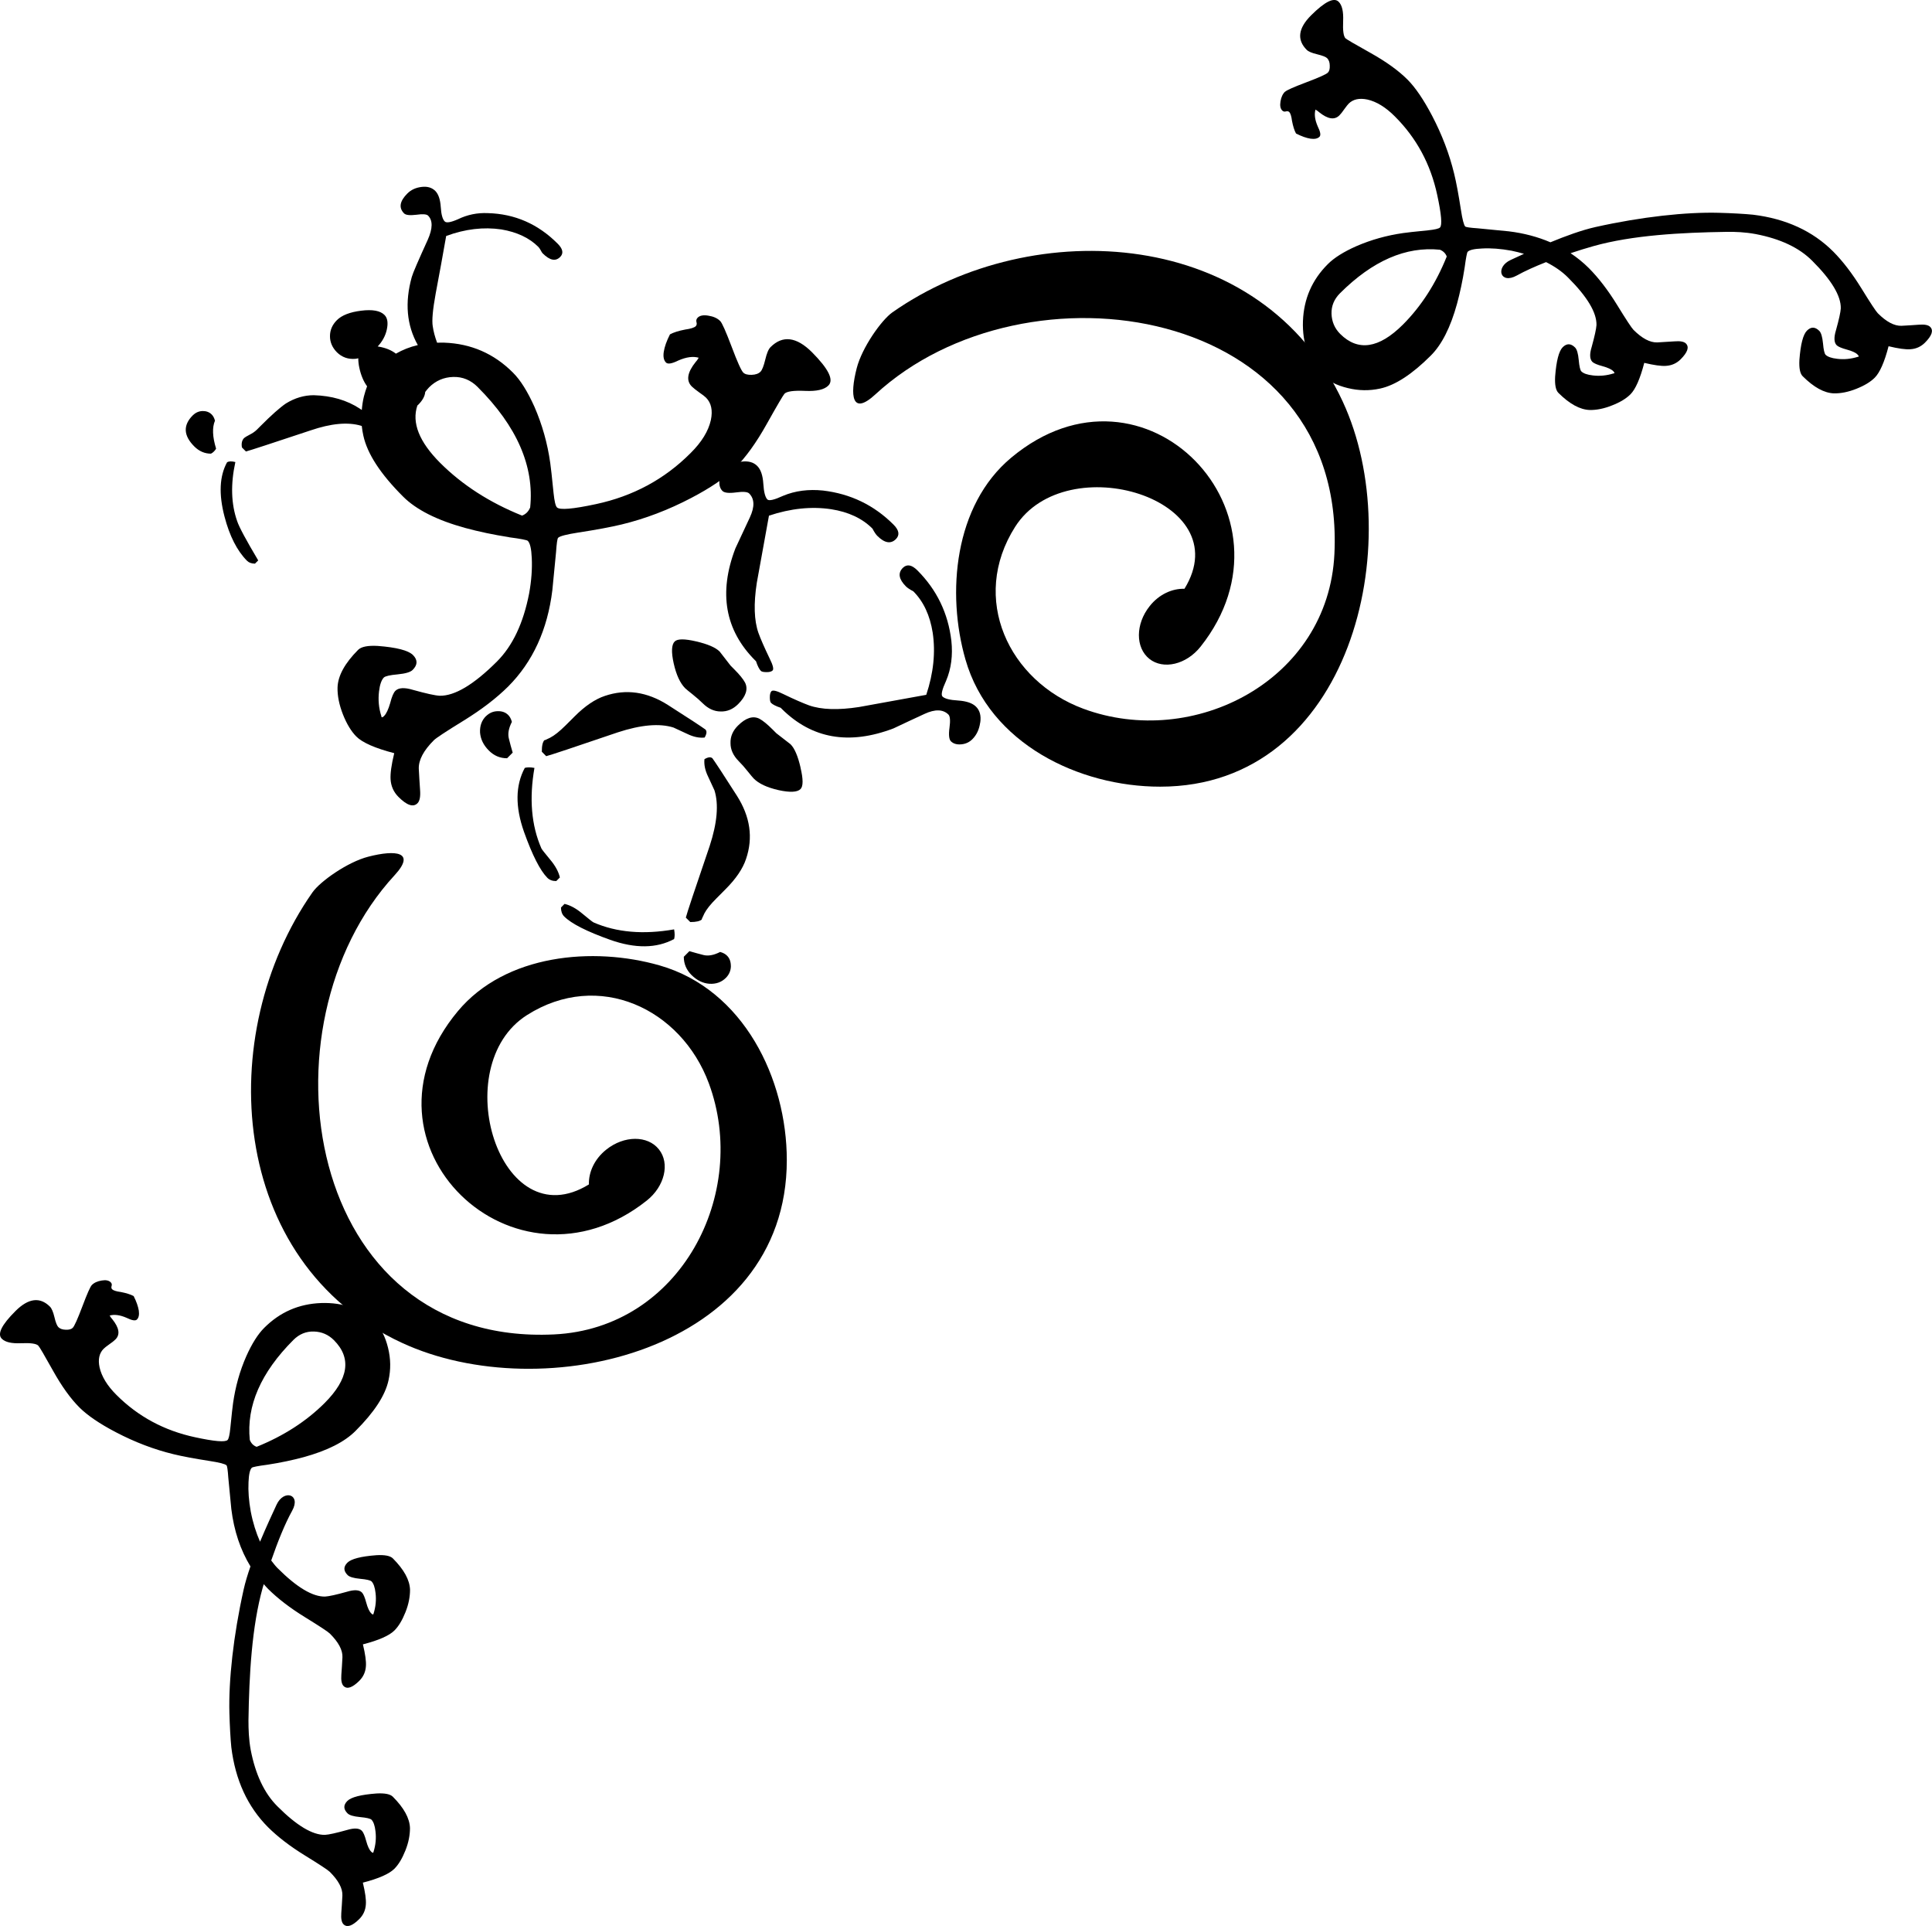 <?xml version="1.0" encoding="UTF-8" standalone="no"?>
<svg
   width="64.857"
   height="64.648"
   viewBox="0 0 64.857 64.648"
   version="1.1"
   id="svg1173"
   sodipodi:docname="style29.svg"
   inkscape:version="1.4 (e7c3feb1, 2024-10-09)"
   inkscape:export-filename="style29.png"
   inkscape:export-xdpi="1480.1897"
   inkscape:export-ydpi="1480.1897"
   xmlns:inkscape="http://www.inkscape.org/namespaces/inkscape"
   xmlns:sodipodi="http://sodipodi.sourceforge.net/DTD/sodipodi-0.dtd"
   xmlns="http://www.w3.org/2000/svg"
   xmlns:svg="http://www.w3.org/2000/svg">
  <defs
     id="defs224" />
  <sodipodi:namedview
     id="namedview222"
     pagecolor="#ffffff"
     bordercolor="#666666"
     borderopacity="1.0"
     inkscape:showpageshadow="2"
     inkscape:pageopacity="0.0"
     inkscape:pagecheckerboard="0"
     inkscape:deskcolor="#d1d1d1"
     showgrid="false"
     inkscape:zoom="3.9637265"
     inkscape:cx="72.532754"
     inkscape:cy="-5.4241886"
     inkscape:current-layer="svg1173"
     inkscape:window-width="2376"
     inkscape:window-height="1338"
     inkscape:window-x="0"
     inkscape:window-y="25"
     inkscape:window-maximized="0" />
  <g
     id="g2700"
     transform="translate(-230.362,-630.208)"
     style="fill:#000000">
    <path
       d="m 238.263,645.717 c -0.163,0.745 -0.143,1.408 0.061,1.985 0.064,0.196 0.3,0.633 0.706,1.317 l -0.109,0.109 c -0.115,-0.002 -0.204,-0.033 -0.267,-0.097 -0.332,-0.334 -0.585,-0.83 -0.756,-1.486 -0.195,-0.748 -0.169,-1.351 0.085,-1.817 0.055,-0.04 0.15,-0.043 0.28,-0.011 z m -1.425,-1.57 c 0.09,-0.089 0.196,-0.137 0.322,-0.142 0.125,-0.002 0.229,0.035 0.31,0.117 0.048,0.047 0.085,0.118 0.109,0.206 -0.097,0.227 -0.086,0.54 0.037,0.938 -0.01,0.025 -0.033,0.057 -0.073,0.098 -0.034,0.034 -0.065,0.055 -0.099,0.072 -0.21,0 -0.398,-0.081 -0.56,-0.243 -0.365,-0.365 -0.381,-0.714 -0.048,-1.046 z m 9.563,-0.945 c -0.235,-0.236 -0.511,-0.351 -0.827,-0.341 -0.316,0.009 -0.587,0.128 -0.809,0.35 -0.05,0.05 -0.086,0.102 -0.128,0.153 -0.011,0.139 -0.088,0.283 -0.235,0.43 -0.01,0.01 -0.019,0.017 -0.029,0.026 -0.194,0.575 0.058,1.217 0.767,1.927 0.741,0.739 1.655,1.329 2.747,1.768 0.06,-0.021 0.114,-0.056 0.162,-0.102 0.047,-0.048 0.084,-0.105 0.111,-0.172 0.142,-1.376 -0.442,-2.722 -1.76,-4.039 z m 1.048,5.037 c -0.526,-0.082 -1.016,-0.186 -1.465,-0.308 -0.957,-0.262 -1.655,-0.617 -2.094,-1.058 -0.753,-0.752 -1.198,-1.432 -1.331,-2.044 -0.024,-0.107 -0.041,-0.213 -0.052,-0.32 -0.013,-0.006 -0.025,-0.011 -0.028,-0.011 -0.44,-0.13 -1.003,-0.078 -1.694,0.158 -1.293,0.43 -2.015,0.667 -2.167,0.707 l -0.134,-0.135 c -0.025,-0.137 0.001,-0.244 0.072,-0.316 0.024,-0.023 0.085,-0.06 0.183,-0.111 0.096,-0.048 0.178,-0.104 0.245,-0.169 l 0.122,-0.122 c 0.371,-0.373 0.657,-0.625 0.851,-0.757 0.3,-0.186 0.613,-0.279 0.938,-0.279 0.602,0.017 1.117,0.168 1.548,0.452 0.023,0.015 0.042,0.028 0.064,0.043 0.013,-0.151 0.034,-0.301 0.071,-0.453 0.031,-0.123 0.067,-0.235 0.107,-0.341 -0.117,-0.16 -0.205,-0.366 -0.26,-0.619 -0.027,-0.125 -0.036,-0.229 -0.036,-0.322 -0.03,0.006 -0.059,0.015 -0.09,0.018 -0.247,0.022 -0.456,-0.051 -0.627,-0.219 -0.155,-0.158 -0.233,-0.338 -0.233,-0.54 0,-0.206 0.078,-0.384 0.233,-0.539 0.164,-0.164 0.436,-0.27 0.814,-0.317 0.381,-0.048 0.641,0 0.784,0.144 0.1,0.1 0.127,0.266 0.076,0.494 -0.046,0.209 -0.151,0.397 -0.305,0.563 0.01,10e-4 0.015,10e-4 0.023,0.003 0.251,0.042 0.444,0.125 0.588,0.238 0.226,-0.129 0.471,-0.227 0.736,-0.288 -0.374,-0.664 -0.443,-1.426 -0.202,-2.288 0.039,-0.138 0.219,-0.552 0.534,-1.243 0.17,-0.38 0.175,-0.653 0.012,-0.815 -0.048,-0.048 -0.18,-0.059 -0.396,-0.028 -0.217,0.026 -0.351,0.011 -0.408,-0.045 -0.186,-0.187 -0.151,-0.409 0.109,-0.669 0.121,-0.122 0.281,-0.197 0.474,-0.22 0.195,-0.025 0.348,0.02 0.464,0.134 0.104,0.105 0.166,0.284 0.183,0.536 0.015,0.253 0.06,0.415 0.134,0.489 0.057,0.055 0.202,0.031 0.44,-0.073 0.316,-0.154 0.651,-0.224 1.01,-0.207 0.901,0.024 1.682,0.365 2.338,1.023 0.18,0.177 0.207,0.328 0.086,0.449 -0.155,0.156 -0.349,0.115 -0.586,-0.121 -0.017,-0.016 -0.039,-0.05 -0.066,-0.103 -0.03,-0.053 -0.056,-0.091 -0.08,-0.115 -0.3,-0.3 -0.715,-0.497 -1.242,-0.586 -0.594,-0.087 -1.211,-0.016 -1.852,0.22 -0.114,0.649 -0.231,1.294 -0.353,1.936 -0.098,0.538 -0.131,0.902 -0.098,1.096 0.025,0.172 0.074,0.356 0.146,0.551 0.08,-0.002 0.16,-0.005 0.242,-0.002 0.898,0.033 1.667,0.366 2.304,1.005 0.253,0.251 0.491,0.634 0.722,1.148 0.26,0.598 0.438,1.225 0.531,1.891 0.019,0.129 0.057,0.464 0.111,1.007 0.029,0.272 0.066,0.432 0.114,0.479 0.093,0.093 0.53,0.057 1.312,-0.111 1.24,-0.266 2.297,-0.833 3.172,-1.711 0.375,-0.371 0.6,-0.741 0.682,-1.109 0.068,-0.325 0.014,-0.575 -0.161,-0.752 -0.042,-0.042 -0.118,-0.1 -0.231,-0.178 -0.11,-0.079 -0.194,-0.146 -0.249,-0.199 -0.195,-0.197 -0.151,-0.47 0.132,-0.823 0.026,-0.027 0.063,-0.073 0.101,-0.141 -0.19,-0.055 -0.415,-0.024 -0.68,0.091 -0.218,0.108 -0.356,0.132 -0.417,0.071 -0.076,-0.074 -0.101,-0.195 -0.076,-0.36 0.025,-0.166 0.094,-0.362 0.208,-0.587 0.123,-0.066 0.291,-0.119 0.509,-0.161 0.19,-0.026 0.309,-0.066 0.357,-0.113 0.032,-0.034 0.041,-0.08 0.024,-0.136 -0.017,-0.058 0,-0.108 0.037,-0.147 0.071,-0.075 0.195,-0.1 0.363,-0.07 0.169,0.026 0.303,0.085 0.398,0.182 0.061,0.06 0.188,0.347 0.382,0.859 0.192,0.513 0.324,0.803 0.391,0.869 0.054,0.055 0.148,0.08 0.281,0.076 0.133,-0.005 0.232,-0.039 0.299,-0.107 0.053,-0.055 0.106,-0.188 0.157,-0.399 0.051,-0.217 0.11,-0.357 0.179,-0.425 0.405,-0.405 0.871,-0.347 1.393,0.174 0.552,0.557 0.74,0.928 0.547,1.117 -0.136,0.137 -0.395,0.196 -0.776,0.179 -0.384,-0.017 -0.617,0.014 -0.696,0.095 -0.041,0.043 -0.238,0.377 -0.592,1.009 -0.351,0.63 -0.71,1.13 -1.077,1.495 -0.318,0.318 -0.806,0.652 -1.464,0.996 -0.765,0.401 -1.544,0.697 -2.332,0.888 -0.358,0.086 -0.843,0.178 -1.453,0.271 -0.402,0.062 -0.628,0.122 -0.681,0.177 -0.028,0.026 -0.05,0.191 -0.071,0.494 -0.047,0.509 -0.09,0.931 -0.123,1.263 -0.162,1.33 -0.659,2.409 -1.484,3.236 -0.388,0.385 -0.881,0.765 -1.481,1.136 -0.6,0.369 -0.937,0.59 -1.012,0.666 -0.347,0.345 -0.515,0.665 -0.507,0.955 0.012,0.246 0.028,0.479 0.043,0.708 0.018,0.226 -0.011,0.377 -0.085,0.451 -0.143,0.146 -0.358,0.072 -0.641,-0.212 -0.163,-0.164 -0.25,-0.361 -0.264,-0.592 -0.011,-0.188 0.026,-0.48 0.123,-0.875 -0.645,-0.167 -1.07,-0.356 -1.273,-0.559 -0.167,-0.169 -0.32,-0.416 -0.448,-0.74 -0.128,-0.325 -0.189,-0.63 -0.182,-0.906 0.013,-0.395 0.243,-0.813 0.69,-1.263 0.108,-0.108 0.33,-0.151 0.662,-0.132 0.628,0.048 1.024,0.15 1.181,0.306 0.161,0.164 0.158,0.33 -0.012,0.499 -0.072,0.074 -0.242,0.124 -0.501,0.149 -0.264,0.024 -0.416,0.059 -0.466,0.106 -0.079,0.082 -0.135,0.236 -0.162,0.468 -0.033,0.277 -0.01,0.556 0.08,0.834 0,0.015 0,0.024 0.011,0.031 0.019,0.007 0.046,-0.007 0.08,-0.043 0.074,-0.073 0.142,-0.218 0.204,-0.431 0.053,-0.212 0.113,-0.35 0.174,-0.412 0.109,-0.108 0.309,-0.119 0.599,-0.03 0.436,0.121 0.73,0.187 0.889,0.195 0.499,0.01 1.142,-0.369 1.923,-1.15 0.528,-0.528 0.885,-1.288 1.079,-2.281 0.079,-0.433 0.106,-0.832 0.089,-1.189 -0.013,-0.313 -0.058,-0.505 -0.133,-0.579 -0.027,-0.028 -0.236,-0.07 -0.631,-0.121"
       style="fill:#000000;fill-opacity:1;fill-rule:nonzero;stroke:none;stroke-width:0.035"
       id="path300" />
    <path
       d="m 254.897,662.645 c 0,-0.15 -0.038,-0.269 -0.129,-0.358 -0.054,-0.056 -0.13,-0.097 -0.231,-0.125 -0.215,0.111 -0.403,0.143 -0.562,0.102 -0.158,-0.04 -0.315,-0.083 -0.47,-0.129 l -0.188,0.189 c 0,0.237 0.087,0.44 0.258,0.611 0.182,0.18 0.381,0.279 0.604,0.295 0.222,0.012 0.405,-0.053 0.55,-0.198 0.109,-0.109 0.164,-0.24 0.169,-0.387 z m -1.905,-1.241 c -1.032,0.18 -1.931,0.103 -2.701,-0.232 -0.036,-0.016 -0.161,-0.115 -0.374,-0.292 -0.211,-0.178 -0.413,-0.288 -0.604,-0.331 l -0.119,0.122 c 0,0.125 0.034,0.224 0.105,0.297 0.245,0.246 0.761,0.506 1.547,0.787 0.843,0.297 1.556,0.29 2.146,-0.027 0.024,-0.083 0.024,-0.189 0,-0.324 z m 1.01,-0.525 c 0.077,-0.149 0.214,-0.32 0.415,-0.52 l 0.298,-0.3 c 0.352,-0.351 0.582,-0.691 0.691,-1.018 0.244,-0.713 0.141,-1.421 -0.307,-2.124 -0.446,-0.7 -0.721,-1.118 -0.819,-1.253 -0.054,-0.055 -0.145,-0.047 -0.27,0.027 -0.018,0.181 0.021,0.375 0.122,0.583 l 0.214,0.462 c 0.147,0.469 0.093,1.094 -0.161,1.87 -0.497,1.457 -0.765,2.259 -0.8,2.403 l 0.149,0.149 c 0.199,10e-4 0.33,-0.031 0.395,-0.092 -0.027,0.026 0,-0.035 0.074,-0.186 z m 3.235,-4.903 c -0.089,-0.389 -0.202,-0.652 -0.338,-0.787 -0.01,-0.008 -0.17,-0.129 -0.475,-0.368 l -0.122,-0.122 c -0.18,-0.181 -0.331,-0.303 -0.446,-0.365 -0.217,-0.109 -0.46,-0.031 -0.721,0.23 -0.173,0.172 -0.258,0.367 -0.25,0.592 0,0.221 0.096,0.42 0.277,0.603 0.091,0.09 0.191,0.203 0.3,0.34 0.108,0.133 0.175,0.216 0.203,0.242 0.171,0.173 0.448,0.301 0.833,0.389 0.385,0.084 0.632,0.071 0.737,-0.036 0.092,-0.091 0.093,-0.33 0,-0.719 z m 6.032,-1.514 c 0.033,-0.231 -0.015,-0.409 -0.143,-0.534 -0.119,-0.118 -0.315,-0.186 -0.598,-0.206 -0.28,-0.016 -0.454,-0.061 -0.527,-0.134 -0.056,-0.057 -0.015,-0.232 0.122,-0.53 0.172,-0.407 0.228,-0.854 0.176,-1.342 -0.109,-0.925 -0.489,-1.71 -1.142,-2.364 -0.191,-0.19 -0.352,-0.215 -0.488,-0.082 -0.171,0.173 -0.135,0.382 0.108,0.625 0.046,0.045 0.127,0.1 0.246,0.163 0.343,0.345 0.557,0.806 0.649,1.385 0.099,0.66 0.028,1.357 -0.216,2.088 -0.752,0.136 -1.502,0.271 -2.253,0.409 -0.703,0.109 -1.266,0.091 -1.682,-0.055 -0.199,-0.073 -0.49,-0.198 -0.869,-0.382 -0.218,-0.108 -0.347,-0.138 -0.393,-0.093 -0.034,0.036 -0.055,0.104 -0.054,0.203 0,0.102 0.014,0.164 0.042,0.19 0.053,0.053 0.162,0.109 0.324,0.164 l 0.025,0.026 c 1.015,1.014 2.268,1.233 3.761,0.665 0.343,-0.162 0.689,-0.325 1.042,-0.487 0.355,-0.164 0.623,-0.156 0.804,0.025 0.053,0.056 0.066,0.203 0.033,0.441 -0.033,0.238 -0.014,0.393 0.048,0.454 0.082,0.081 0.198,0.116 0.347,0.102 0.149,-0.013 0.272,-0.072 0.371,-0.17 0.145,-0.144 0.233,-0.332 0.265,-0.564"
       style="fill:#000000;fill-opacity:1;fill-rule:nonzero;stroke:none;stroke-width:0.035"
       id="path302" />
    <path
       d="m 246.675,654.247 c -0.144,0.144 -0.208,0.328 -0.198,0.55 0.018,0.222 0.114,0.422 0.295,0.603 0.171,0.174 0.374,0.26 0.613,0.26 l 0.188,-0.189 c -0.047,-0.154 -0.089,-0.311 -0.128,-0.47 -0.041,-0.159 -0.01,-0.345 0.101,-0.562 -0.028,-0.101 -0.068,-0.177 -0.124,-0.231 -0.09,-0.091 -0.209,-0.133 -0.359,-0.128 -0.148,0.004 -0.277,0.06 -0.387,0.169 z m 1.304,1.737 c -0.316,0.588 -0.324,1.302 -0.027,2.145 0.28,0.785 0.543,1.301 0.786,1.546 0.074,0.072 0.173,0.109 0.298,0.107 l 0.121,-0.121 c -0.044,-0.191 -0.152,-0.393 -0.331,-0.604 -0.176,-0.213 -0.275,-0.338 -0.29,-0.372 -0.337,-0.771 -0.412,-1.671 -0.233,-2.701 -0.137,-0.025 -0.243,-0.025 -0.326,0 z m 0.663,-0.938 c -0.062,0.065 -0.093,0.198 -0.091,0.395 l 0.147,0.149 c 0.144,-0.035 0.946,-0.303 2.402,-0.799 0.777,-0.255 1.402,-0.31 1.871,-0.162 l 0.462,0.214 c 0.208,0.101 0.403,0.142 0.583,0.122 0.073,-0.125 0.081,-0.214 0.027,-0.27 -0.137,-0.099 -0.554,-0.374 -1.254,-0.82 -0.703,-0.449 -1.411,-0.549 -2.124,-0.307 -0.327,0.109 -0.667,0.339 -1.017,0.691 l -0.301,0.3 c -0.201,0.199 -0.372,0.337 -0.52,0.413 -0.152,0.076 -0.213,0.101 -0.186,0.073 z m 4.37,-3.307 c -0.107,0.106 -0.12,0.352 -0.034,0.737 0.087,0.386 0.215,0.663 0.387,0.836 0.026,0.027 0.109,0.093 0.244,0.201 0.137,0.109 0.25,0.21 0.34,0.299 0.182,0.181 0.381,0.276 0.602,0.278 0.225,0.007 0.42,-0.077 0.593,-0.25 0.26,-0.261 0.338,-0.503 0.229,-0.72 -0.062,-0.116 -0.183,-0.266 -0.364,-0.447 l -0.122,-0.123 c -0.238,-0.305 -0.359,-0.465 -0.367,-0.473 -0.137,-0.135 -0.399,-0.249 -0.787,-0.339 -0.39,-0.091 -0.629,-0.09 -0.72,0.002 z m 1.67,-5.769 c -0.099,0.1 -0.157,0.223 -0.169,0.372 -0.013,0.15 0.021,0.266 0.102,0.346 0.063,0.063 0.216,0.081 0.454,0.049 0.24,-0.033 0.385,-0.02 0.441,0.033 0.183,0.182 0.19,0.449 0.026,0.803 -0.163,0.353 -0.326,0.7 -0.487,1.043 -0.57,1.492 -0.349,2.746 0.664,3.76 l 0.028,0.027 c 0.053,0.162 0.11,0.271 0.163,0.324 0.027,0.028 0.09,0.042 0.191,0.042 0.098,0.002 0.166,-0.018 0.203,-0.055 0.044,-0.044 0.014,-0.175 -0.094,-0.392 -0.182,-0.379 -0.309,-0.669 -0.381,-0.869 -0.146,-0.416 -0.164,-0.978 -0.055,-1.682 0.137,-0.752 0.272,-1.501 0.408,-2.254 0.732,-0.244 1.429,-0.315 2.089,-0.216 0.578,0.091 1.04,0.305 1.385,0.65 0.062,0.118 0.118,0.2 0.163,0.244 0.244,0.244 0.453,0.28 0.625,0.109 0.133,-0.136 0.109,-0.297 -0.081,-0.487 -0.654,-0.653 -1.439,-1.033 -2.364,-1.143 -0.487,-0.05 -0.934,0.006 -1.34,0.176 -0.3,0.138 -0.475,0.178 -0.53,0.123 -0.072,-0.072 -0.119,-0.247 -0.136,-0.528 -0.018,-0.281 -0.086,-0.478 -0.205,-0.597 -0.125,-0.126 -0.302,-0.175 -0.535,-0.143 -0.23,0.033 -0.418,0.122 -0.562,0.265"
       style="fill:#000000;fill-opacity:1;fill-rule:nonzero;stroke:none;stroke-width:0.035"
       id="path304" />
    <path
       d="m 275.441,643.694 c -2.712,-5.847 -10.375,-6.322 -15.118,-3.004 -0.371,0.26 -1.022,1.181 -1.201,1.876 -0.238,0.925 -0.162,1.608 0.624,0.882 5.046,-4.655 15.814,-3.029 15.412,5.353 -0.203,4.256 -4.737,6.567 -8.431,5.196 -2.504,-0.93 -3.815,-3.699 -2.288,-6.104 1.714,-2.699 7.535,-0.927 5.685,2.079 -0.404,-0.013 -0.85,0.18 -1.168,0.582 -0.479,0.601 -0.481,1.393 -0.01,1.77 0.47,0.374 1.243,0.191 1.719,-0.41 3.519,-4.434 -1.88,-10.084 -6.358,-6.342 -1.918,1.602 -2.174,4.548 -1.535,6.773 0.809,2.824 3.81,4.269 6.536,4.269 6.421,0 8.324,-8.198 6.131,-12.923"
       style="fill:#000000;fill-opacity:1;fill-rule:nonzero;stroke:none;stroke-width:0.035"
       id="path306" />
    <path
       d="m 243.853,675.282 c -5.847,-2.711 -6.322,-10.373 -3.004,-15.117 0.259,-0.372 1.182,-1.023 1.877,-1.201 0.925,-0.239 1.607,-0.163 0.882,0.623 -4.656,5.046 -3.03,15.814 5.352,15.413 4.254,-0.203 6.567,-4.738 5.197,-8.431 -0.93,-2.504 -3.699,-3.815 -6.104,-2.288 -2.7,1.714 -0.926,7.535 2.079,5.684 -0.013,-0.404 0.181,-0.849 0.582,-1.168 0.6,-0.48 1.393,-0.482 1.768,-0.008 0.376,0.47 0.193,1.242 -0.409,1.719 -4.434,3.519 -10.082,-1.88 -6.34,-6.359 1.602,-1.918 4.549,-2.172 6.772,-1.535 2.823,0.809 4.27,3.81 4.27,6.537 0,6.421 -8.199,8.323 -12.923,6.13"
       style="fill:#000000;fill-opacity:1;fill-rule:nonzero;stroke:none;stroke-width:0.035"
       id="path308" />
    <path
       d="m 238.749,678.544 c 0.022,0.056 0.053,0.104 0.091,0.143 0.041,0.04 0.086,0.067 0.137,0.086 0.907,-0.366 1.668,-0.857 2.284,-1.471 0.806,-0.808 0.909,-1.509 0.311,-2.109 -0.186,-0.185 -0.409,-0.283 -0.672,-0.29 -0.264,-0.008 -0.493,0.087 -0.689,0.283 -1.094,1.095 -1.581,2.213 -1.463,3.357 z m -7.866,-4.33 c 0.434,-0.433 0.822,-0.48 1.157,-0.145 0.056,0.056 0.108,0.175 0.15,0.353 0.041,0.177 0.086,0.288 0.131,0.333 0.056,0.056 0.137,0.085 0.25,0.088 0.109,0.004 0.185,-0.017 0.232,-0.063 0.056,-0.055 0.164,-0.296 0.325,-0.722 0.16,-0.427 0.266,-0.664 0.317,-0.715 0.078,-0.08 0.189,-0.129 0.331,-0.152 0.139,-0.024 0.24,-0.003 0.302,0.059 0.034,0.032 0.046,0.074 0.031,0.122 -0.015,0.046 -0.01,0.086 0.019,0.114 0.039,0.039 0.139,0.071 0.297,0.092 0.18,0.036 0.323,0.08 0.424,0.135 0.095,0.188 0.15,0.35 0.173,0.488 0.018,0.138 0,0.238 -0.064,0.3 -0.051,0.05 -0.165,0.031 -0.349,-0.059 -0.219,-0.095 -0.407,-0.12 -0.566,-0.075 0.033,0.057 0.062,0.095 0.085,0.117 0.237,0.294 0.274,0.521 0.11,0.684 -0.044,0.045 -0.114,0.101 -0.208,0.165 -0.093,0.066 -0.155,0.115 -0.189,0.149 -0.146,0.147 -0.194,0.355 -0.136,0.625 0.069,0.306 0.257,0.615 0.566,0.923 0.728,0.729 1.609,1.201 2.641,1.422 0.647,0.14 1.011,0.171 1.09,0.092 0.039,-0.039 0.07,-0.173 0.092,-0.398 0.045,-0.451 0.076,-0.73 0.092,-0.836 0.079,-0.554 0.224,-1.077 0.442,-1.573 0.191,-0.428 0.392,-0.745 0.602,-0.955 0.529,-0.531 1.166,-0.808 1.913,-0.835 0.748,-0.025 1.357,0.198 1.824,0.664 0.19,0.191 0.331,0.471 0.422,0.839 0.091,0.367 0.096,0.729 0.016,1.09 -0.11,0.508 -0.481,1.074 -1.107,1.699 -0.364,0.367 -0.945,0.662 -1.741,0.881 -0.373,0.101 -0.779,0.187 -1.216,0.254 -0.33,0.043 -0.502,0.078 -0.526,0.102 -0.063,0.061 -0.099,0.22 -0.11,0.482 -0.015,0.297 0.01,0.628 0.075,0.988 0.073,0.38 0.18,0.714 0.312,1.012 0.216,-0.517 0.434,-0.98 0.554,-1.241 0.243,-0.529 0.834,-0.354 0.522,0.206 -0.236,0.423 -0.486,1.042 -0.701,1.666 0.068,0.087 0.134,0.177 0.21,0.253 0.647,0.649 1.181,0.967 1.598,0.958 0.13,-0.007 0.376,-0.062 0.737,-0.163 0.242,-0.073 0.41,-0.064 0.499,0.025 0.051,0.051 0.099,0.166 0.146,0.342 0.048,0.178 0.104,0.298 0.167,0.359 0.028,0.03 0.052,0.041 0.068,0.035 0,-0.006 0.01,-0.013 0.01,-0.025 0.073,-0.231 0.096,-0.462 0.067,-0.694 -0.021,-0.191 -0.068,-0.32 -0.134,-0.388 -0.041,-0.038 -0.167,-0.068 -0.385,-0.088 -0.217,-0.021 -0.356,-0.062 -0.418,-0.124 -0.14,-0.14 -0.145,-0.278 -0.01,-0.415 0.128,-0.129 0.457,-0.214 0.98,-0.253 0.275,-0.015 0.46,0.019 0.55,0.109 0.372,0.374 0.564,0.721 0.575,1.051 0,0.23 -0.045,0.482 -0.153,0.752 -0.108,0.271 -0.231,0.476 -0.372,0.616 -0.17,0.17 -0.521,0.327 -1.057,0.465 0.079,0.328 0.113,0.57 0.101,0.728 -0.011,0.192 -0.084,0.356 -0.219,0.492 -0.236,0.235 -0.414,0.297 -0.533,0.176 -0.061,-0.062 -0.087,-0.188 -0.073,-0.375 0.014,-0.189 0.027,-0.384 0.037,-0.589 0.01,-0.241 -0.134,-0.506 -0.421,-0.793 -0.063,-0.063 -0.343,-0.247 -0.841,-0.554 -0.5,-0.308 -0.909,-0.624 -1.231,-0.943 -0.052,-0.053 -0.1,-0.108 -0.149,-0.163 -0.011,0.037 -0.023,0.076 -0.034,0.114 -0.368,1.308 -0.456,2.94 -0.479,4.46 0,0.297 0.01,0.628 0.075,0.988 0.159,0.824 0.457,1.457 0.897,1.895 0.647,0.649 1.181,0.967 1.598,0.958 0.13,-0.007 0.376,-0.062 0.737,-0.163 0.242,-0.073 0.41,-0.064 0.499,0.025 0.051,0.051 0.099,0.166 0.146,0.342 0.048,0.178 0.104,0.298 0.167,0.359 0.028,0.03 0.052,0.041 0.068,0.035 0,-0.006 0.01,-0.013 0.01,-0.025 0.073,-0.231 0.096,-0.462 0.067,-0.694 -0.021,-0.191 -0.068,-0.32 -0.134,-0.388 -0.041,-0.038 -0.167,-0.068 -0.385,-0.088 -0.217,-0.021 -0.356,-0.062 -0.418,-0.124 -0.141,-0.14 -0.145,-0.278 -0.01,-0.415 0.128,-0.129 0.457,-0.214 0.98,-0.253 0.275,-0.015 0.46,0.019 0.55,0.109 0.372,0.374 0.564,0.721 0.575,1.051 0,0.23 -0.045,0.482 -0.153,0.752 -0.108,0.271 -0.231,0.476 -0.372,0.616 -0.17,0.17 -0.521,0.327 -1.057,0.465 0.079,0.328 0.113,0.57 0.101,0.728 -0.011,0.192 -0.084,0.356 -0.219,0.492 -0.236,0.235 -0.414,0.297 -0.533,0.176 -0.061,-0.062 -0.087,-0.188 -0.073,-0.375 0.014,-0.189 0.027,-0.384 0.037,-0.589 0.01,-0.241 -0.134,-0.506 -0.421,-0.793 -0.063,-0.063 -0.343,-0.247 -0.841,-0.554 -0.5,-0.308 -0.909,-0.624 -1.231,-0.943 -0.688,-0.689 -1.101,-1.585 -1.236,-2.69 -0.028,-0.277 -0.053,-0.727 -0.064,-1.152 -0.029,-1.088 0.132,-2.587 0.478,-4.138 0.054,-0.241 0.134,-0.507 0.229,-0.777 -0.336,-0.551 -0.553,-1.193 -0.643,-1.93 -0.028,-0.277 -0.062,-0.627 -0.101,-1.05 -0.017,-0.253 -0.037,-0.39 -0.06,-0.413 -0.044,-0.045 -0.233,-0.095 -0.566,-0.146 -0.507,-0.079 -0.911,-0.154 -1.21,-0.227 -0.654,-0.158 -1.299,-0.404 -1.936,-0.737 -0.549,-0.286 -0.953,-0.564 -1.22,-0.827 -0.305,-0.304 -0.602,-0.719 -0.895,-1.244 -0.293,-0.526 -0.456,-0.804 -0.493,-0.838 -0.067,-0.067 -0.261,-0.094 -0.576,-0.08 -0.321,0.014 -0.533,-0.036 -0.646,-0.149 -0.161,-0.157 -0.01,-0.465 0.456,-0.929 z m 47.819,-35.623 c -1.144,-0.118 -2.263,0.369 -3.358,1.462 -0.196,0.197 -0.291,0.426 -0.283,0.69 0.01,0.263 0.105,0.486 0.29,0.673 0.598,0.596 1.301,0.492 2.108,-0.313 0.614,-0.615 1.104,-1.376 1.47,-2.284 -0.018,-0.05 -0.046,-0.096 -0.085,-0.135 -0.039,-0.04 -0.087,-0.071 -0.143,-0.093 z m -5.2,-5.303 c 0.05,-0.051 0.288,-0.157 0.715,-0.318 0.427,-0.161 0.667,-0.269 0.722,-0.325 0.047,-0.046 0.068,-0.123 0.063,-0.233 0,-0.11 -0.032,-0.193 -0.087,-0.25 -0.045,-0.045 -0.156,-0.088 -0.332,-0.131 -0.18,-0.042 -0.297,-0.093 -0.354,-0.149 -0.336,-0.336 -0.289,-0.724 0.145,-1.158 0.463,-0.461 0.772,-0.616 0.928,-0.455 0.114,0.113 0.163,0.327 0.149,0.646 -0.014,0.318 0.012,0.511 0.079,0.579 0.036,0.034 0.313,0.198 0.839,0.49 0.524,0.294 0.939,0.591 1.244,0.897 0.264,0.265 0.54,0.67 0.827,1.217 0.333,0.638 0.578,1.283 0.737,1.938 0.073,0.297 0.148,0.702 0.227,1.209 0.05,0.333 0.101,0.521 0.145,0.566 0.023,0.022 0.161,0.043 0.412,0.06 0.423,0.04 0.774,0.074 1.05,0.102 0.511,0.062 0.976,0.187 1.398,0.368 0.505,-0.208 1.052,-0.409 1.513,-0.512 1.551,-0.346 3.05,-0.507 4.138,-0.478 0.425,0.011 0.875,0.036 1.152,0.064 1.105,0.135 2.002,0.548 2.69,1.236 0.32,0.322 0.635,0.731 0.944,1.231 0.307,0.498 0.491,0.778 0.554,0.841 0.287,0.288 0.553,0.428 0.793,0.421 0.205,-0.01 0.4,-0.023 0.589,-0.037 0.187,-0.015 0.314,0.011 0.375,0.073 0.121,0.118 0.059,0.297 -0.176,0.532 -0.136,0.135 -0.3,0.208 -0.492,0.219 -0.158,0.012 -0.4,-0.022 -0.728,-0.101 -0.138,0.536 -0.296,0.888 -0.465,1.057 -0.14,0.14 -0.344,0.264 -0.616,0.372 -0.27,0.108 -0.522,0.157 -0.752,0.153 -0.329,-0.011 -0.676,-0.203 -1.05,-0.575 -0.09,-0.09 -0.125,-0.275 -0.11,-0.55 0.039,-0.524 0.125,-0.852 0.253,-0.98 0.137,-0.137 0.275,-0.132 0.415,0.008 0.062,0.062 0.102,0.201 0.124,0.418 0.019,0.219 0.049,0.344 0.088,0.385 0.069,0.066 0.197,0.113 0.389,0.134 0.232,0.029 0.463,0.005 0.694,-0.067 0.012,10e-4 0.02,-0.004 0.025,-0.007 0.01,-0.017 -0.01,-0.041 -0.035,-0.068 -0.06,-0.062 -0.181,-0.119 -0.359,-0.167 -0.176,-0.048 -0.291,-0.096 -0.343,-0.146 -0.089,-0.09 -0.098,-0.258 -0.025,-0.499 0.101,-0.362 0.155,-0.607 0.163,-0.737 0.01,-0.417 -0.309,-0.951 -0.958,-1.598 -0.438,-0.441 -1.071,-0.738 -1.895,-0.897 -0.36,-0.067 -0.69,-0.08 -0.988,-0.075 -1.52,0.023 -3.152,0.111 -4.46,0.478 -0.245,0.069 -0.507,0.15 -0.77,0.238 0.22,0.147 0.426,0.313 0.615,0.502 0.319,0.321 0.636,0.73 0.944,1.23 0.306,0.498 0.49,0.778 0.553,0.841 0.288,0.288 0.553,0.428 0.794,0.422 0.204,-0.01 0.399,-0.023 0.589,-0.036 0.188,-0.016 0.314,0.01 0.376,0.071 0.12,0.12 0.058,0.297 -0.177,0.533 -0.136,0.135 -0.3,0.207 -0.492,0.219 -0.157,0.011 -0.399,-0.022 -0.728,-0.101 -0.139,0.535 -0.295,0.888 -0.465,1.057 -0.14,0.14 -0.344,0.266 -0.615,0.371 -0.271,0.109 -0.523,0.159 -0.753,0.154 -0.328,-0.012 -0.675,-0.202 -1.05,-0.575 -0.089,-0.09 -0.124,-0.274 -0.109,-0.549 0.04,-0.524 0.125,-0.852 0.254,-0.983 0.136,-0.135 0.275,-0.131 0.415,0.009 0.062,0.061 0.103,0.202 0.123,0.418 0.02,0.218 0.049,0.345 0.089,0.385 0.068,0.067 0.196,0.114 0.387,0.135 0.232,0.028 0.464,0.005 0.694,-0.068 0.013,10e-4 0.02,-0.002 0.026,-0.007 0.01,-0.017 -0.01,-0.04 -0.036,-0.068 -0.06,-0.061 -0.181,-0.118 -0.359,-0.167 -0.176,-0.047 -0.292,-0.096 -0.343,-0.145 -0.089,-0.091 -0.098,-0.258 -0.024,-0.498 0.1,-0.363 0.154,-0.608 0.162,-0.738 0.01,-0.417 -0.308,-0.95 -0.958,-1.598 -0.202,-0.203 -0.45,-0.372 -0.734,-0.515 -0.372,0.147 -0.716,0.301 -0.981,0.449 -0.56,0.312 -0.735,-0.279 -0.206,-0.522 0.113,-0.052 0.269,-0.125 0.445,-0.205 -0.136,-0.038 -0.272,-0.076 -0.42,-0.105 -0.359,-0.066 -0.691,-0.091 -0.988,-0.074 -0.26,0.011 -0.42,0.048 -0.482,0.11 -0.023,0.024 -0.057,0.197 -0.101,0.525 -0.067,0.437 -0.155,0.845 -0.256,1.218 -0.218,0.795 -0.513,1.375 -0.88,1.741 -0.626,0.626 -1.192,0.996 -1.7,1.107 -0.361,0.079 -0.723,0.074 -1.09,-0.016 -0.367,-0.09 -0.648,-0.231 -0.839,-0.423 -0.466,-0.468 -0.689,-1.076 -0.664,-1.823 0.028,-0.746 0.304,-1.385 0.836,-1.915 0.209,-0.21 0.527,-0.411 0.955,-0.601 0.497,-0.216 1.02,-0.362 1.573,-0.441 0.107,-0.016 0.385,-0.048 0.837,-0.092 0.227,-0.024 0.359,-0.055 0.399,-0.094 0.079,-0.079 0.048,-0.442 -0.092,-1.091 -0.221,-1.032 -0.693,-1.911 -1.423,-2.639 -0.308,-0.309 -0.616,-0.497 -0.922,-0.566 -0.27,-0.056 -0.478,-0.01 -0.625,0.135 -0.034,0.033 -0.083,0.097 -0.15,0.189 -0.064,0.093 -0.12,0.164 -0.165,0.208 -0.164,0.163 -0.39,0.127 -0.684,-0.11 -0.023,-0.022 -0.061,-0.051 -0.118,-0.085 -0.045,0.158 -0.02,0.346 0.076,0.566 0.09,0.182 0.109,0.296 0.058,0.347 -0.062,0.062 -0.162,0.083 -0.299,0.064 -0.138,-0.021 -0.3,-0.078 -0.489,-0.174 -0.054,-0.1 -0.1,-0.243 -0.134,-0.422 -0.02,-0.159 -0.053,-0.258 -0.092,-0.298 -0.028,-0.027 -0.068,-0.035 -0.114,-0.021 -0.047,0.015 -0.09,0.002 -0.122,-0.03 -0.062,-0.061 -0.082,-0.163 -0.059,-0.303 0.022,-0.141 0.072,-0.252 0.152,-0.33"
       style="fill:#000000;fill-opacity:1;fill-rule:nonzero;stroke:none;stroke-width:0.035"
       id="path310" />
  </g>
</svg>
